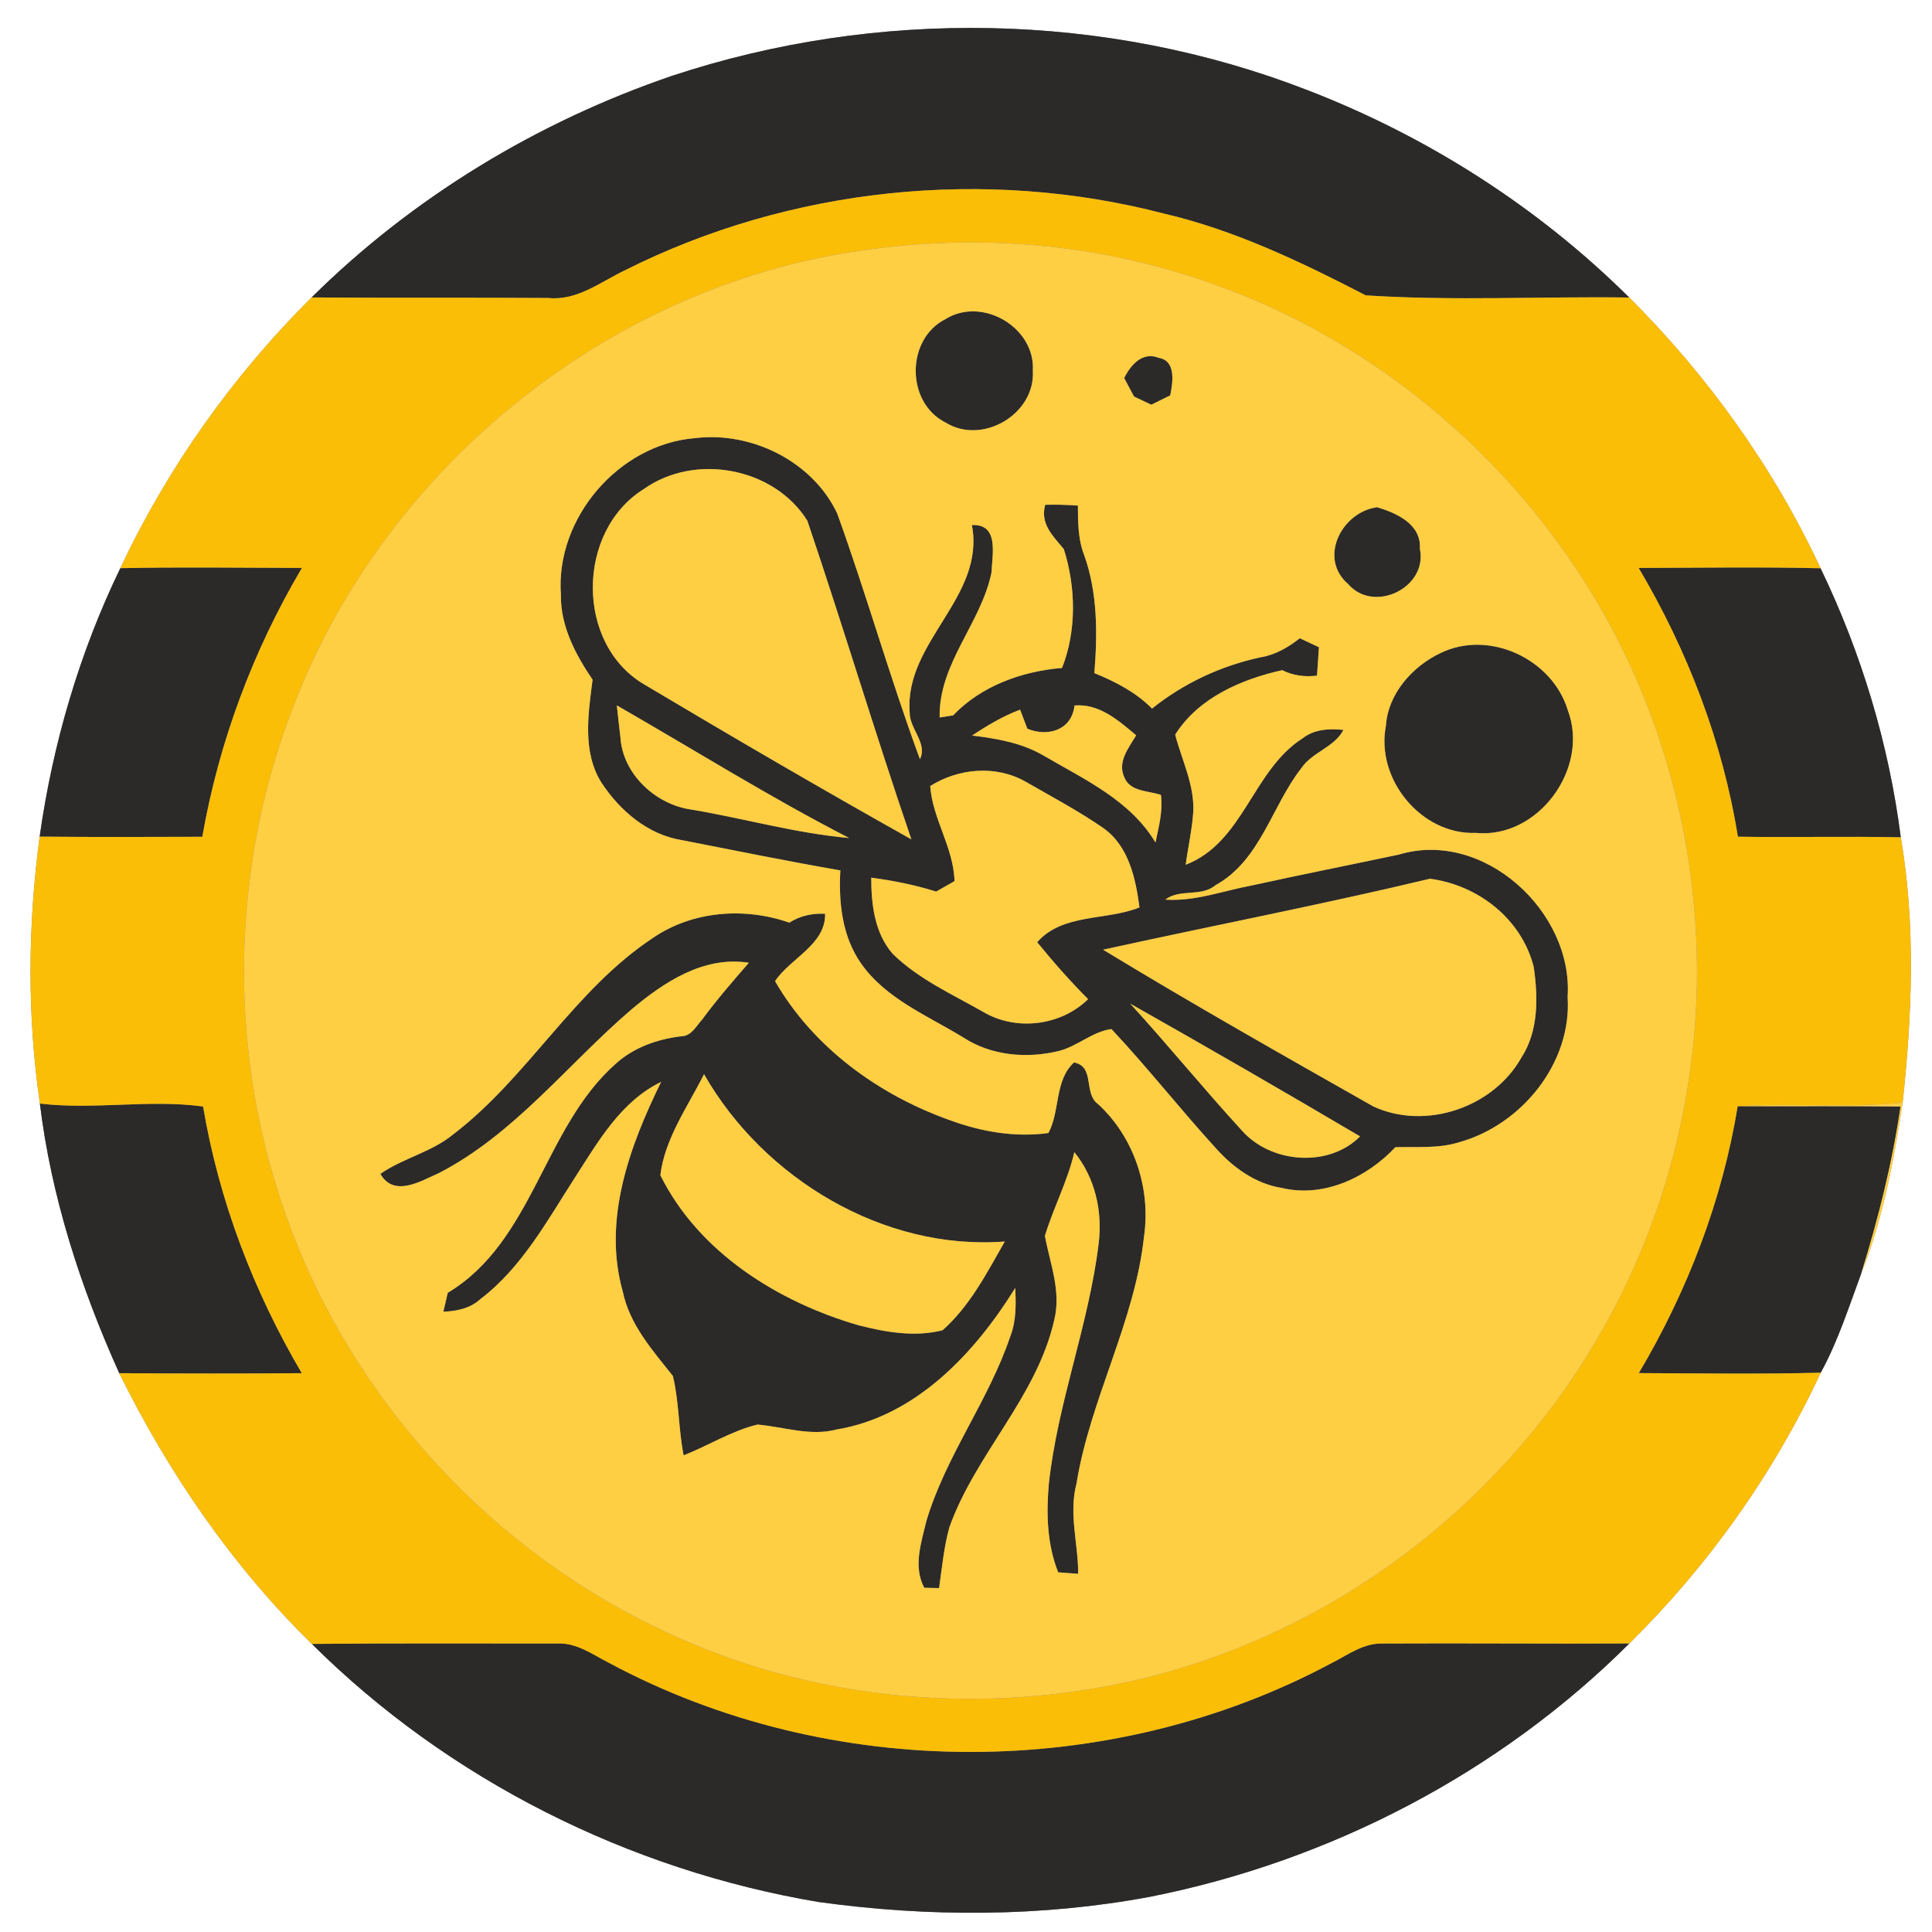 <?xml version="1.0" encoding="UTF-8" ?>
<!DOCTYPE svg PUBLIC "-//W3C//DTD SVG 1.1//EN" "http://www.w3.org/Graphics/SVG/1.1/DTD/svg11.dtd">
<svg width="250pt" height="250pt" viewBox="0 0 250 250" version="1.1" xmlns="http://www.w3.org/2000/svg">
<rect x="0" y="0" width="250" height="250" fill="#808080" stroke="none"/>
<g id="#ffffffff">
<path fill="#ffffff" opacity="1.00" d=" M 0.00 0.00 L 250.00 0.00 L 250.00 250.00 L 0.00 250.00 L 0.00 0.00 M 86.94 9.82 C 69.53 15.77 53.40 25.53 40.32 38.49 C 30.12 48.62 21.69 60.51 15.57 73.52 C 10.29 84.42 6.82 96.26 5.13 108.26 C 3.60 119.72 3.50 131.36 5.16 142.80 C 6.63 154.90 10.44 166.61 15.43 177.69 C 21.81 190.60 30.04 202.63 40.35 212.72 C 58.04 230.31 81.37 241.99 105.94 246.12 C 120.14 248.08 134.72 248.08 148.84 245.44 C 172.08 240.83 194.04 229.43 210.84 212.66 C 221.07 202.57 229.53 190.66 235.60 177.63 C 237.81 173.61 239.21 169.20 240.80 164.91 C 243.64 157.81 245.06 150.22 246.20 142.68 C 247.43 131.27 247.90 119.70 245.96 108.35 C 244.43 96.30 240.85 84.46 235.58 73.53 C 229.50 60.50 221.00 48.64 210.82 38.50 C 199.03 26.79 184.73 17.67 169.25 11.69 C 143.13 1.52 113.52 1.02 86.94 9.82 Z" />
</g>
<g id="#2b2a29ff">
<path fill="#2b2a29" opacity="1.00" d=" M 86.94 9.82 C 113.52 1.02 143.13 1.52 169.25 11.69 C 184.73 17.67 199.03 26.79 210.82 38.50 C 199.46 38.34 188.04 38.96 176.73 38.22 C 168.38 33.91 159.83 29.79 150.62 27.64 C 127.47 21.62 102.19 24.24 80.82 35.00 C 77.68 36.50 74.68 38.93 70.98 38.56 C 60.76 38.49 50.54 38.57 40.32 38.49 C 53.40 25.53 69.53 15.77 86.94 9.82 Z" />
<path fill="#2b2a29" opacity="1.00" d=" M 122.33 41.30 C 127.09 38.32 133.98 42.36 133.65 47.96 C 134.00 53.57 127.13 57.64 122.36 54.68 C 117.21 52.11 117.21 43.89 122.33 41.30 Z" />
<path fill="#2b2a29" opacity="1.00" d=" M 145.47 48.92 C 146.29 47.25 147.82 45.45 149.93 46.30 C 152.22 46.68 151.76 49.49 151.43 51.16 C 150.82 51.46 149.59 52.07 148.98 52.37 C 148.42 52.11 147.30 51.58 146.74 51.31 C 146.42 50.71 145.79 49.52 145.47 48.92 Z" />
<path fill="#2b2a29" opacity="1.00" d=" M 72.58 76.97 C 71.85 67.06 80.07 57.47 89.97 56.69 C 97.27 55.81 105.15 59.71 108.33 66.43 C 112.13 76.95 115.17 87.74 119.04 98.24 C 120.06 96.15 117.65 94.27 117.71 92.14 C 117.04 82.99 127.54 77.29 125.76 67.94 C 129.32 67.78 128.39 71.73 128.30 74.08 C 126.96 80.66 121.44 85.86 121.59 92.84 C 122.03 92.77 122.90 92.63 123.33 92.57 C 127.01 88.73 132.22 86.87 137.43 86.43 C 139.33 81.59 139.22 75.97 137.66 71.06 C 136.26 69.35 134.56 67.80 135.25 65.32 C 136.66 65.28 138.07 65.32 139.48 65.42 C 139.49 67.58 139.49 69.78 140.29 71.82 C 142.04 76.71 142.02 81.99 141.61 87.10 C 144.33 88.21 146.98 89.57 149.07 91.69 C 153.15 88.42 157.98 86.16 163.09 85.06 C 165.01 84.75 166.68 83.78 168.20 82.59 C 169.02 82.98 169.85 83.36 170.67 83.75 C 170.59 84.97 170.50 86.20 170.42 87.43 C 168.86 87.62 167.33 87.43 165.92 86.72 C 160.62 87.90 155.07 90.30 152.07 95.06 C 152.92 98.36 154.57 101.54 154.41 105.04 C 154.26 107.35 153.73 109.61 153.43 111.90 C 160.93 109.00 162.07 99.69 168.54 95.55 C 170.05 94.35 172.00 94.26 173.84 94.45 C 172.65 96.72 169.82 97.30 168.40 99.39 C 164.54 104.32 163.12 111.32 157.28 114.55 C 155.42 116.11 152.69 114.96 150.79 116.41 C 154.62 116.67 158.26 115.27 161.97 114.58 C 168.31 113.18 174.67 111.93 181.02 110.58 C 191.96 107.28 203.59 117.95 202.85 129.00 C 203.42 137.55 196.89 145.56 188.83 147.80 C 186.16 148.64 183.32 148.38 180.56 148.45 C 176.88 152.37 171.30 155.02 165.87 153.72 C 162.54 153.20 159.65 151.15 157.43 148.69 C 152.78 143.61 148.53 138.17 143.82 133.16 C 141.38 133.48 139.45 135.36 137.08 135.98 C 132.93 137.01 128.29 136.63 124.65 134.25 C 120.00 131.40 114.60 129.25 111.38 124.61 C 108.96 121.11 108.51 116.77 108.74 112.63 C 101.88 111.44 95.05 110.04 88.21 108.71 C 83.80 107.99 80.20 104.89 77.81 101.25 C 75.33 97.27 76.12 92.34 76.68 87.95 C 74.47 84.70 72.52 81.01 72.58 76.97 M 83.33 63.27 C 74.57 68.69 74.41 83.36 83.42 88.60 C 94.84 95.40 106.33 102.11 117.93 108.61 C 113.25 94.93 109.11 81.07 104.47 67.38 C 100.18 60.50 89.94 58.58 83.33 63.27 M 79.82 91.28 C 79.97 92.65 80.11 94.02 80.28 95.38 C 80.56 100.16 84.86 104.14 89.49 104.76 C 96.30 105.91 102.99 107.83 109.88 108.44 C 99.62 103.17 89.82 97.02 79.82 91.28 M 139.04 91.29 C 138.68 94.49 135.60 95.39 132.94 94.30 C 132.71 93.69 132.24 92.45 132.00 91.83 C 129.78 92.66 127.75 93.88 125.79 95.18 C 129.02 95.57 132.33 96.14 135.17 97.85 C 140.41 100.90 146.28 103.60 149.52 109.02 C 149.94 106.99 150.50 104.94 150.22 102.86 C 148.60 102.31 146.22 102.47 145.48 100.57 C 144.56 98.57 146.06 96.77 147.02 95.15 C 144.74 93.23 142.25 91.02 139.04 91.29 M 120.37 101.71 C 120.66 105.95 123.41 109.70 123.51 114.02 C 122.92 114.36 121.73 115.03 121.14 115.37 C 118.40 114.51 115.58 113.95 112.74 113.57 C 112.74 117.00 113.16 120.71 115.50 123.41 C 118.81 126.67 123.14 128.62 127.14 130.89 C 131.40 133.46 137.24 132.78 140.80 129.29 C 138.47 126.95 136.29 124.48 134.21 121.92 C 137.51 118.16 143.12 119.16 147.45 117.42 C 146.95 113.68 146.08 109.53 142.81 107.18 C 139.59 104.95 136.12 103.11 132.73 101.16 C 128.89 98.97 124.05 99.40 120.37 101.71 M 142.74 122.89 C 154.25 129.89 166.00 136.54 177.72 143.18 C 184.48 146.29 193.21 143.32 196.85 136.88 C 199.11 133.41 199.03 129.05 198.46 125.10 C 196.88 118.90 191.27 114.53 185.04 113.71 C 171.01 117.06 156.83 119.79 142.74 122.89 M 146.25 129.87 C 151.16 135.25 155.76 140.90 160.68 146.27 C 164.44 150.55 171.94 151.14 175.99 147.05 C 166.13 141.23 156.22 135.51 146.25 129.87 Z" />
<path fill="#2b2a29" opacity="1.00" d=" M 174.44 75.57 C 170.54 72.20 173.63 66.25 178.20 65.63 C 180.74 66.40 183.93 67.83 183.73 71.00 C 184.79 76.03 177.78 79.45 174.44 75.57 Z" />
<path fill="#2b2a29" opacity="1.00" d=" M 5.13 108.26 C 6.82 96.26 10.29 84.42 15.57 73.52 C 23.40 73.36 31.23 73.47 39.07 73.49 C 32.74 84.20 28.32 96.02 26.18 108.28 C 19.16 108.30 12.15 108.33 5.13 108.26 Z" />
<path fill="#2b2a29" opacity="1.00" d=" M 212.04 73.49 C 219.89 73.47 227.74 73.35 235.58 73.53 C 240.85 84.46 244.43 96.30 245.96 108.35 C 238.93 108.20 231.91 108.38 224.88 108.27 C 222.91 95.98 218.37 84.18 212.04 73.49 Z" />
<path fill="#2b2a29" opacity="1.00" d=" M 186.41 84.50 C 192.74 81.43 200.91 85.30 202.89 91.95 C 205.70 99.43 199.04 108.55 191.00 107.78 C 183.91 108.06 177.98 100.82 179.34 93.90 C 179.61 89.75 182.78 86.22 186.41 84.50 Z" />
<path fill="#2b2a29" opacity="1.00" d=" M 102.14 119.39 C 103.53 118.50 105.12 118.16 106.77 118.24 C 106.84 122.25 102.30 123.96 100.29 126.96 C 105.24 135.55 113.72 141.70 122.97 144.97 C 127.00 146.45 131.39 147.21 135.67 146.61 C 137.20 143.72 136.45 139.78 138.98 137.48 C 141.75 138.03 140.15 141.48 142.09 142.87 C 146.75 147.15 148.93 153.74 148.04 159.98 C 146.84 171.08 141.07 181.01 139.30 191.97 C 138.27 195.86 139.52 199.74 139.52 203.65 C 138.87 203.60 137.58 203.51 136.93 203.46 C 135.48 199.83 135.38 195.84 135.72 192.00 C 136.86 181.46 140.88 171.47 142.16 160.95 C 142.69 156.77 141.71 152.39 139.02 149.09 C 138.15 152.84 136.32 156.26 135.21 159.92 C 135.87 163.50 137.34 167.08 136.42 170.80 C 134.17 180.78 126.24 188.12 122.85 197.63 C 122.14 200.20 121.89 202.87 121.52 205.50 C 121.04 205.49 120.08 205.47 119.60 205.46 C 118.14 202.73 119.20 199.64 119.87 196.83 C 122.38 188.38 127.94 181.24 130.74 172.90 C 131.52 170.90 131.46 168.75 131.38 166.65 C 126.13 175.11 118.51 183.28 108.24 184.98 C 104.82 185.88 101.42 184.63 98.02 184.34 C 94.65 185.15 91.67 187.07 88.46 188.32 C 87.79 184.93 87.88 181.40 87.07 178.05 C 84.43 174.72 81.46 171.40 80.58 167.10 C 77.96 157.83 81.48 148.28 85.55 140.00 C 80.34 142.52 77.40 147.72 74.39 152.39 C 70.80 157.96 67.53 164.03 62.15 168.11 C 60.83 169.32 59.10 169.67 57.37 169.73 C 57.51 169.12 57.80 167.90 57.94 167.29 C 69.03 160.61 70.30 145.97 79.64 137.68 C 82.00 135.53 85.06 134.46 88.19 134.09 C 89.48 134.06 90.09 132.76 90.85 131.94 C 92.73 129.38 94.82 126.98 96.90 124.58 C 91.04 123.66 85.87 127.11 81.63 130.69 C 73.40 137.76 66.59 146.74 56.79 151.80 C 54.42 152.84 50.99 154.98 49.22 151.90 C 52.18 149.84 55.86 149.09 58.68 146.76 C 68.32 139.39 74.28 128.12 84.47 121.38 C 89.59 117.86 96.35 117.36 102.14 119.39 M 85.45 152.07 C 90.38 162.02 100.62 168.44 111.03 171.47 C 114.56 172.39 118.41 173.05 121.97 172.13 C 125.51 169.00 127.71 164.69 130.02 160.65 C 114.33 161.87 98.79 152.47 91.10 139.00 C 88.99 143.22 86.03 147.30 85.45 152.07 Z" />
<path fill="#2b2a29" opacity="1.00" d=" M 5.16 142.80 C 12.19 143.64 19.26 142.23 26.28 143.18 C 28.33 155.36 32.80 167.06 39.05 177.69 C 31.18 177.75 23.31 177.74 15.43 177.69 C 10.44 166.61 6.63 154.90 5.16 142.80 Z" />
<path fill="#2b2a29" opacity="1.00" d=" M 224.85 143.15 C 231.87 143.16 238.90 143.11 245.93 143.18 C 244.85 150.56 243.02 157.80 240.80 164.91 C 239.21 169.20 237.81 173.61 235.60 177.63 C 227.75 177.83 219.90 177.71 212.06 177.68 C 218.35 167.07 222.87 155.34 224.85 143.15 Z" />
<path fill="#2b2a29" opacity="1.00" d=" M 40.35 212.72 C 50.93 212.62 61.51 212.67 72.08 212.67 C 74.58 212.53 76.66 214.08 78.78 215.16 C 107.40 230.54 143.67 230.54 172.31 215.20 C 174.42 214.14 176.46 212.58 178.94 212.67 C 189.57 212.61 200.21 212.72 210.84 212.66 C 194.04 229.43 172.08 240.83 148.84 245.44 C 134.72 248.08 120.14 248.08 105.94 246.12 C 81.37 241.99 58.04 230.31 40.35 212.72 Z" />
</g>
<g id="#fbbe07ff">
<path fill="#fbbe07" opacity="1.00" d=" M 80.82 35.00 C 102.19 24.24 127.47 21.62 150.62 27.64 C 159.83 29.79 168.38 33.91 176.73 38.22 C 188.04 38.96 199.46 38.34 210.82 38.50 C 221.00 48.64 229.50 60.50 235.58 73.53 C 227.74 73.35 219.89 73.47 212.04 73.49 C 218.37 84.18 222.91 95.98 224.88 108.27 C 231.91 108.38 238.93 108.20 245.96 108.35 C 247.90 119.70 247.43 131.27 246.20 142.68 C 239.10 143.40 231.96 142.70 224.85 143.15 C 222.87 155.34 218.35 167.07 212.06 177.68 C 219.90 177.71 227.75 177.83 235.60 177.63 C 229.53 190.66 221.07 202.57 210.84 212.66 C 200.21 212.72 189.57 212.61 178.94 212.67 C 176.46 212.58 174.42 214.14 172.31 215.20 C 143.67 230.54 107.40 230.54 78.78 215.16 C 76.66 214.08 74.58 212.53 72.08 212.67 C 61.51 212.67 50.93 212.62 40.35 212.72 C 30.04 202.63 21.81 190.60 15.43 177.69 C 23.31 177.74 31.18 177.75 39.05 177.69 C 32.80 167.06 28.33 155.36 26.28 143.18 C 19.26 142.23 12.19 143.64 5.16 142.80 C 3.50 131.36 3.60 119.72 5.13 108.26 C 12.15 108.33 19.16 108.30 26.18 108.28 C 28.32 96.02 32.74 84.20 39.07 73.49 C 31.23 73.47 23.40 73.36 15.57 73.52 C 21.69 60.51 30.12 48.62 40.32 38.49 C 50.54 38.57 60.76 38.49 70.98 38.56 C 74.68 38.93 77.68 36.50 80.82 35.00 M 111.35 32.44 C 78.22 37.14 48.98 61.26 37.51 92.60 C 30.09 112.41 29.59 134.72 36.18 154.83 C 43.90 178.89 61.88 199.42 84.60 210.43 C 101.84 218.97 121.77 221.67 140.72 218.62 C 160.35 215.56 178.78 205.79 192.64 191.59 C 205.68 178.38 214.62 161.23 217.98 142.97 C 221.93 122.16 218.56 100.06 208.61 81.37 C 197.56 60.65 178.60 44.18 156.36 36.53 C 141.99 31.49 126.38 30.17 111.35 32.44 Z" />
</g>
<g id="#fece43ff">
<path fill="#fece43" opacity="1.00" d=" M 111.35 32.44 C 126.38 30.17 141.99 31.49 156.36 36.53 C 178.60 44.18 197.56 60.65 208.61 81.37 C 218.56 100.06 221.93 122.16 217.98 142.97 C 214.62 161.23 205.68 178.38 192.64 191.59 C 178.78 205.79 160.35 215.56 140.72 218.62 C 121.77 221.67 101.84 218.97 84.60 210.43 C 61.88 199.42 43.90 178.89 36.18 154.83 C 29.59 134.72 30.09 112.41 37.51 92.60 C 48.98 61.26 78.22 37.14 111.35 32.44 M 122.33 41.30 C 117.21 43.89 117.21 52.11 122.36 54.68 C 127.13 57.64 134.00 53.57 133.65 47.96 C 133.98 42.36 127.09 38.32 122.33 41.30 M 145.47 48.92 C 145.79 49.52 146.42 50.71 146.74 51.31 C 147.30 51.58 148.42 52.11 148.98 52.37 C 149.59 52.07 150.82 51.46 151.43 51.16 C 151.76 49.49 152.22 46.68 149.93 46.30 C 147.82 45.45 146.29 47.25 145.47 48.92 M 72.58 76.97 C 72.52 81.01 74.47 84.70 76.68 87.95 C 76.12 92.34 75.33 97.27 77.81 101.25 C 80.20 104.89 83.80 107.99 88.21 108.71 C 95.05 110.04 101.88 111.44 108.74 112.63 C 108.51 116.77 108.96 121.11 111.38 124.61 C 114.60 129.25 120.00 131.40 124.65 134.25 C 128.29 136.63 132.93 137.01 137.08 135.98 C 139.45 135.36 141.38 133.48 143.82 133.16 C 148.53 138.17 152.78 143.61 157.43 148.69 C 159.65 151.15 162.54 153.20 165.87 153.72 C 171.30 155.02 176.88 152.37 180.56 148.45 C 183.32 148.38 186.16 148.64 188.83 147.80 C 196.89 145.56 203.42 137.55 202.85 129.00 C 203.59 117.95 191.96 107.28 181.02 110.58 C 174.67 111.93 168.31 113.18 161.97 114.58 C 158.26 115.27 154.62 116.67 150.79 116.41 C 152.69 114.96 155.42 116.11 157.28 114.55 C 163.12 111.32 164.54 104.32 168.40 99.39 C 169.82 97.30 172.65 96.72 173.84 94.45 C 172.00 94.26 170.05 94.35 168.54 95.55 C 162.07 99.69 160.93 109.00 153.43 111.90 C 153.73 109.61 154.26 107.35 154.41 105.04 C 154.57 101.54 152.92 98.36 152.07 95.06 C 155.07 90.30 160.62 87.90 165.92 86.72 C 167.33 87.43 168.86 87.62 170.42 87.43 C 170.50 86.20 170.59 84.97 170.67 83.75 C 169.85 83.36 169.02 82.98 168.20 82.59 C 166.68 83.78 165.01 84.75 163.09 85.06 C 157.98 86.16 153.15 88.42 149.07 91.69 C 146.98 89.57 144.33 88.21 141.61 87.10 C 142.02 81.99 142.04 76.71 140.29 71.82 C 139.49 69.78 139.49 67.58 139.48 65.42 C 138.07 65.32 136.66 65.28 135.25 65.32 C 134.56 67.80 136.26 69.35 137.66 71.06 C 139.22 75.97 139.33 81.59 137.43 86.43 C 132.22 86.87 127.01 88.73 123.33 92.57 C 122.90 92.63 122.03 92.77 121.59 92.84 C 121.44 85.86 126.96 80.66 128.30 74.08 C 128.39 71.73 129.32 67.78 125.76 67.94 C 127.54 77.29 117.04 82.99 117.71 92.14 C 117.65 94.27 120.06 96.15 119.04 98.24 C 115.17 87.74 112.13 76.95 108.33 66.43 C 105.15 59.71 97.27 55.81 89.97 56.69 C 80.07 57.47 71.85 67.06 72.58 76.97 M 174.44 75.57 C 177.78 79.45 184.79 76.03 183.73 71.00 C 183.93 67.83 180.74 66.40 178.20 65.63 C 173.63 66.25 170.54 72.20 174.44 75.57 M 186.41 84.50 C 182.78 86.22 179.61 89.75 179.34 93.90 C 177.98 100.82 183.91 108.06 191.00 107.78 C 199.04 108.55 205.70 99.43 202.89 91.95 C 200.91 85.30 192.74 81.43 186.41 84.50 M 102.14 119.39 C 96.35 117.36 89.59 117.86 84.47 121.38 C 74.28 128.12 68.32 139.39 58.68 146.76 C 55.86 149.09 52.18 149.84 49.22 151.90 C 50.99 154.98 54.42 152.84 56.79 151.80 C 66.59 146.74 73.40 137.76 81.63 130.69 C 85.87 127.11 91.04 123.66 96.90 124.58 C 94.82 126.98 92.73 129.38 90.85 131.94 C 90.09 132.76 89.48 134.06 88.19 134.09 C 85.06 134.46 82.00 135.53 79.64 137.68 C 70.30 145.97 69.03 160.61 57.94 167.29 C 57.80 167.90 57.51 169.12 57.37 169.73 C 59.10 169.67 60.83 169.32 62.15 168.11 C 67.53 164.03 70.80 157.96 74.39 152.39 C 77.40 147.72 80.34 142.52 85.55 140.00 C 81.48 148.28 77.96 157.83 80.58 167.10 C 81.46 171.40 84.43 174.72 87.07 178.05 C 87.88 181.40 87.79 184.93 88.46 188.32 C 91.67 187.07 94.65 185.15 98.02 184.34 C 101.42 184.63 104.82 185.88 108.24 184.98 C 118.51 183.28 126.13 175.11 131.38 166.65 C 131.46 168.75 131.52 170.90 130.74 172.90 C 127.94 181.24 122.38 188.38 119.87 196.83 C 119.20 199.64 118.14 202.73 119.60 205.46 C 120.08 205.47 121.04 205.49 121.52 205.50 C 121.89 202.87 122.14 200.20 122.85 197.63 C 126.24 188.12 134.17 180.78 136.42 170.80 C 137.34 167.08 135.87 163.50 135.21 159.92 C 136.32 156.26 138.15 152.84 139.02 149.09 C 141.71 152.39 142.69 156.77 142.16 160.95 C 140.88 171.47 136.86 181.46 135.72 192.00 C 135.38 195.84 135.48 199.83 136.93 203.46 C 137.58 203.51 138.87 203.60 139.52 203.65 C 139.52 199.74 138.27 195.86 139.30 191.97 C 141.07 181.01 146.84 171.08 148.04 159.98 C 148.93 153.74 146.75 147.15 142.09 142.87 C 140.15 141.48 141.75 138.03 138.98 137.48 C 136.45 139.78 137.20 143.72 135.67 146.61 C 131.39 147.21 127.00 146.45 122.97 144.97 C 113.72 141.70 105.24 135.55 100.29 126.96 C 102.30 123.96 106.84 122.25 106.77 118.24 C 105.12 118.16 103.53 118.50 102.14 119.39 Z" />
<path fill="#fece43" opacity="1.00" d=" M 83.33 63.27 C 89.94 58.58 100.18 60.50 104.47 67.38 C 109.11 81.07 113.25 94.93 117.93 108.61 C 106.33 102.11 94.84 95.40 83.42 88.60 C 74.41 83.36 74.57 68.69 83.33 63.27 Z" />
<path fill="#fece43" opacity="1.00" d=" M 79.82 91.28 C 89.82 97.02 99.62 103.17 109.88 108.44 C 102.99 107.83 96.30 105.91 89.49 104.76 C 84.86 104.14 80.56 100.16 80.28 95.38 C 80.11 94.02 79.97 92.65 79.82 91.28 Z" />
<path fill="#fece43" opacity="1.00" d=" M 139.04 91.29 C 142.25 91.02 144.74 93.23 147.02 95.15 C 146.06 96.77 144.56 98.57 145.48 100.57 C 146.22 102.47 148.60 102.31 150.22 102.86 C 150.50 104.94 149.94 106.99 149.52 109.02 C 146.28 103.60 140.41 100.90 135.17 97.85 C 132.33 96.14 129.02 95.57 125.79 95.18 C 127.75 93.88 129.78 92.66 132.00 91.83 C 132.24 92.45 132.71 93.69 132.94 94.30 C 135.60 95.39 138.68 94.49 139.04 91.29 Z" />
<path fill="#fece43" opacity="1.00" d=" M 120.37 101.71 C 124.05 99.40 128.89 98.97 132.73 101.16 C 136.12 103.11 139.59 104.95 142.81 107.18 C 146.08 109.53 146.95 113.68 147.45 117.42 C 143.12 119.16 137.51 118.16 134.21 121.92 C 136.29 124.48 138.47 126.95 140.80 129.29 C 137.24 132.78 131.40 133.46 127.14 130.89 C 123.14 128.62 118.81 126.67 115.50 123.41 C 113.16 120.71 112.74 117.00 112.74 113.57 C 115.58 113.95 118.40 114.51 121.14 115.37 C 121.73 115.03 122.92 114.36 123.51 114.02 C 123.41 109.70 120.66 105.95 120.37 101.71 Z" />
<path fill="#fece43" opacity="1.00" d=" M 142.74 122.89 C 156.83 119.79 171.01 117.06 185.04 113.71 C 191.27 114.53 196.88 118.90 198.46 125.10 C 199.03 129.05 199.11 133.41 196.85 136.88 C 193.21 143.32 184.48 146.29 177.72 143.18 C 166.00 136.54 154.25 129.89 142.74 122.89 Z" />
<path fill="#fece43" opacity="1.00" d=" M 146.25 129.87 C 156.22 135.51 166.13 141.23 175.99 147.05 C 171.94 151.14 164.44 150.55 160.68 146.27 C 155.76 140.90 151.16 135.25 146.25 129.87 Z" />
<path fill="#fece43" opacity="1.00" d=" M 85.45 152.07 C 86.03 147.30 88.99 143.22 91.10 139.00 C 98.79 152.47 114.33 161.87 130.02 160.65 C 127.71 164.69 125.51 169.00 121.97 172.13 C 118.41 173.05 114.56 172.39 111.03 171.47 C 100.62 168.44 90.38 162.02 85.45 152.07 Z" />
<path fill="#fece43" opacity="1.00" d=" M 224.85 143.15 C 231.96 142.70 239.10 143.40 246.20 142.68 C 245.06 150.22 243.64 157.81 240.80 164.91 C 243.02 157.80 244.85 150.56 245.93 143.18 C 238.90 143.11 231.87 143.16 224.85 143.15 Z" />
</g>
</svg>
